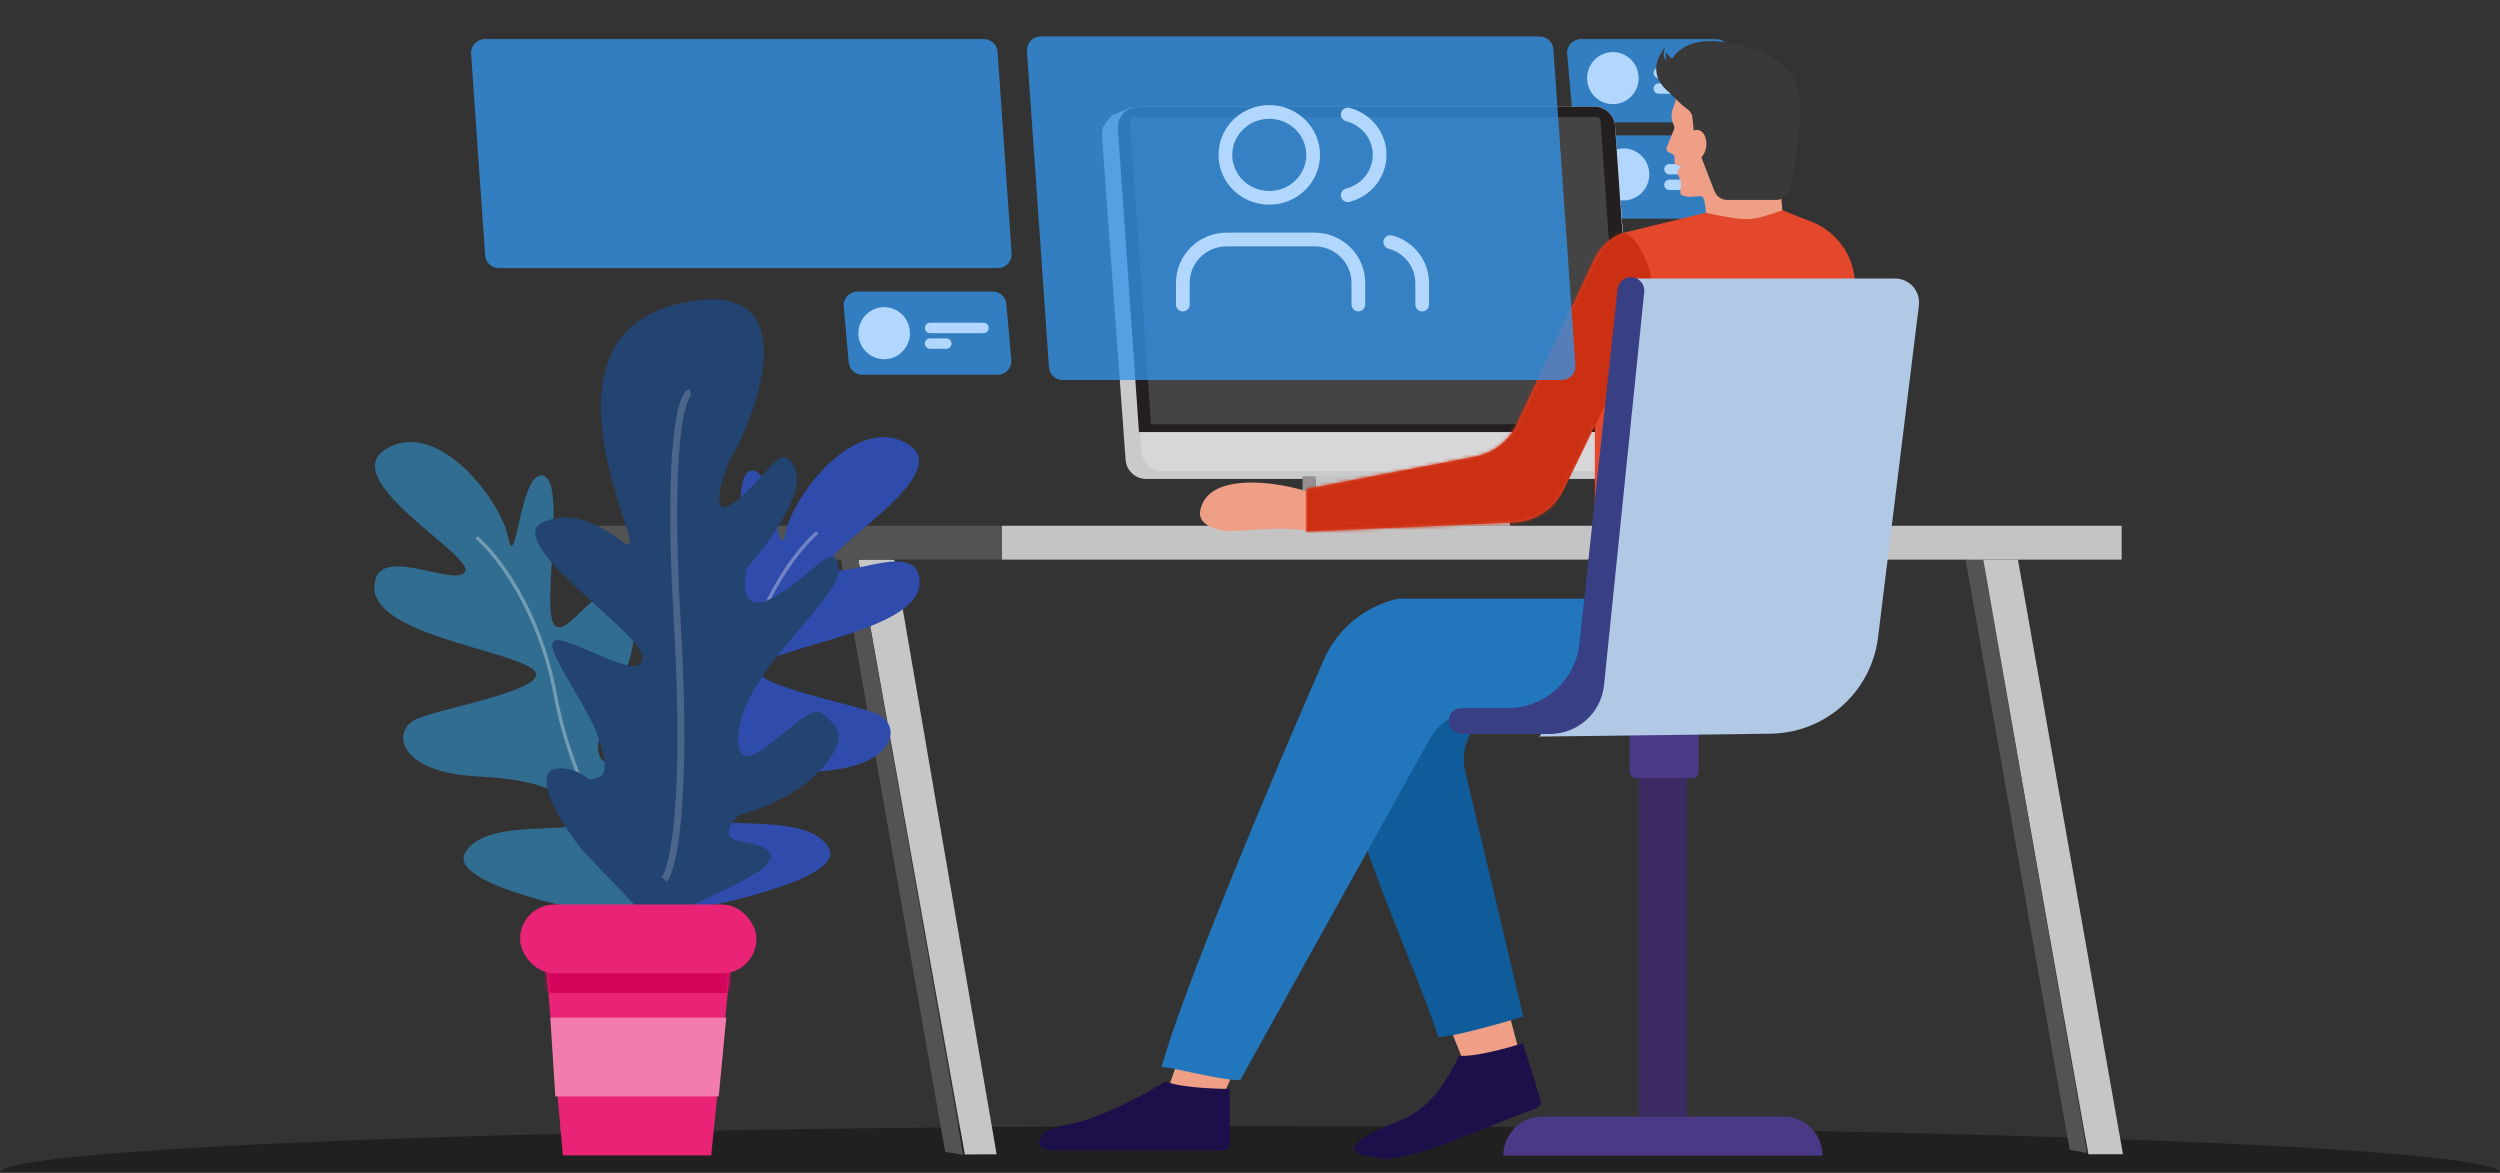 <svg width="729" height="342" viewBox="0 0 729 342" fill="none" xmlns="http://www.w3.org/2000/svg">
<rect x="0" y="0" width="729" height="342" fill="#333333" stroke="none"/>
<mask id="mask0" style="mask-type:alpha" maskUnits="userSpaceOnUse" x="0" y="0" width="729" height="342">
<rect y="0.89" width="729" height="341.11" fill="#C4C4C4"/>
</mask>
<g mask="url(#mask0)">
<ellipse cx="364.5" cy="342" rx="364.5" ry="13.644" fill="black" fill-opacity="0.38"/>
<path d="M250.301 163.18L260.757 163.18L290.615 336.593L281.344 336.642L250.301 163.18Z" fill="#C6C6C6"/>
<path d="M245.027 162.315L250.299 163.179L280.864 336.788L275.612 335.856L245.027 162.315Z" fill="#535353"/>
<path d="M578.122 163.18L588.43 163.18L619.063 336.593L608.981 336.593L578.122 163.18Z" fill="#C6C6C6"/>
<path d="M572.919 161.742L578.348 163.18L608.593 336.214L603.504 335.282L572.919 161.742Z" fill="#535353"/>
<rect x="155.686" y="153.314" width="136.492" height="9.866" fill="#535353"/>
<rect x="292.18" y="153.314" width="326.497" height="9.866" fill="#C4C4C4"/>
<path d="M137.371 15.674C137.21 13.361 139.043 11.396 141.362 11.396H286.896C288.998 11.396 290.741 13.022 290.887 15.118L294.982 73.903C295.144 76.216 293.311 78.181 290.992 78.181H145.457C143.356 78.181 141.613 76.555 141.467 74.459L137.371 15.674Z" fill="#3394EA" fill-opacity="0.77"/>
<path d="M456.978 15.75C456.77 13.41 458.613 11.396 460.962 11.396H500.406C502.478 11.396 504.207 12.978 504.39 15.042L505.837 31.327C506.045 33.667 504.202 35.681 501.853 35.681H462.409C460.337 35.681 458.608 34.099 458.425 32.035L456.978 15.75Z" fill="#3394EA" fill-opacity="0.77"/>
<path fill-rule="evenodd" clip-rule="evenodd" d="M477.828 22.78C477.828 26.972 474.463 30.369 470.312 30.369C466.161 30.369 462.796 26.972 462.796 22.78C462.796 18.589 466.161 15.191 470.312 15.191C474.463 15.191 477.828 18.589 477.828 22.78ZM482.182 21.262C482.182 20.424 482.862 19.744 483.7 19.744H499.277C500.116 19.744 500.795 20.424 500.795 21.262C500.795 22.1 500.116 22.78 499.277 22.78H483.7C482.862 22.78 482.182 22.1 482.182 21.262ZM483.7 24.298C482.862 24.298 482.182 24.977 482.182 25.816C482.182 26.654 482.862 27.333 483.7 27.333H488.42C489.258 27.333 489.938 26.654 489.938 25.816C489.938 24.977 489.258 24.298 488.42 24.298H483.7Z" fill="#B1D7FF"/>
<path d="M460.079 43.829C459.871 41.489 461.715 39.475 464.064 39.475H503.508C505.58 39.475 507.309 41.057 507.492 43.121L508.939 59.407C509.147 61.746 507.304 63.761 504.955 63.761H465.511C463.439 63.761 461.71 62.179 461.526 60.115L460.079 43.829Z" fill="#3394EA" fill-opacity="0.77"/>
<path fill-rule="evenodd" clip-rule="evenodd" d="M480.929 50.859C480.929 55.051 477.564 58.449 473.413 58.449C469.262 58.449 465.897 55.051 465.897 50.859C465.897 46.668 469.262 43.27 473.413 43.27C477.564 43.27 480.929 46.668 480.929 50.859ZM485.286 49.341C485.286 48.503 485.966 47.824 486.804 47.824H502.381C503.22 47.824 503.899 48.503 503.899 49.341C503.899 50.179 503.22 50.859 502.381 50.859H486.804C485.966 50.859 485.286 50.179 485.286 49.341ZM486.804 52.377C485.966 52.377 485.286 53.056 485.286 53.895C485.286 54.733 485.966 55.413 486.804 55.413H491.524C492.362 55.413 493.042 54.733 493.042 53.895C493.042 53.056 492.362 52.377 491.524 52.377H486.804Z" fill="#B1D7FF"/>
<path d="M246.036 89.365C245.828 87.025 247.672 85.011 250.021 85.011H289.465C291.537 85.011 293.266 86.593 293.449 88.657L294.897 104.943C295.104 107.282 293.261 109.297 290.912 109.297H251.468C249.396 109.297 247.667 107.714 247.483 105.651L246.036 89.365Z" fill="#3394EA" fill-opacity="0.77"/>
<path fill-rule="evenodd" clip-rule="evenodd" d="M265.335 97.154C265.335 101.345 261.97 104.743 257.819 104.743C253.668 104.743 250.303 101.345 250.303 97.154C250.303 92.963 253.668 89.565 257.819 89.565C261.97 89.565 265.335 92.963 265.335 97.154ZM269.69 95.636C269.69 94.798 270.37 94.118 271.208 94.118H286.785C287.623 94.118 288.303 94.798 288.303 95.636C288.303 96.475 287.623 97.154 286.785 97.154H271.208C270.37 97.154 269.69 96.475 269.69 95.636ZM271.208 98.672C270.37 98.672 269.69 99.351 269.69 100.189C269.69 101.028 270.37 101.707 271.208 101.707H275.927C276.766 101.707 277.445 101.028 277.445 100.189C277.445 99.351 276.766 98.672 275.927 98.672H271.208Z" fill="#B1D7FF"/>
<path d="M321.346 39.841C321.092 36.365 323.844 33.404 327.33 33.404H460.321C463.465 33.404 466.076 35.832 466.305 38.968L473.184 133.217C473.438 136.693 470.686 139.654 467.2 139.654H334.209C331.065 139.654 328.454 137.226 328.225 134.09L321.346 39.841Z" fill="#C9CACC"/>
<path d="M330.18 31.127L323.975 33.784L321.261 37.578H327.853L330.18 31.127Z" fill="#C9CACC"/>
<path d="M471.326 138.895L476.755 135.859L475.592 135.1L471.326 136.238L469.775 138.515L471.326 138.895Z" fill="#C9CACC"/>
<path d="M325.999 37.564C325.745 34.088 328.497 31.127 331.983 31.127H464.975C468.119 31.127 470.73 33.555 470.959 36.691L477.838 130.94C478.092 134.416 475.34 137.377 471.854 137.377H338.863C335.718 137.377 333.107 134.949 332.878 131.813L325.999 37.564Z" fill="#D7D7D9"/>
<path d="M325.975 37.543C325.734 34.074 328.483 31.127 331.961 31.127H464.955C468.107 31.127 470.722 33.567 470.941 36.712L477.144 125.993H332.121L325.975 37.543Z" fill="#231F20"/>
<path d="M329.481 35.233C329.44 34.655 329.899 34.164 330.478 34.164H465.708C466.233 34.164 466.669 34.57 466.706 35.094L472.879 123.716H335.644L329.481 35.233Z" fill="#444444"/>
<rect x="379.815" y="138.894" width="3.877" height="14.419" fill="#958F8F"/>
<rect x="383.692" y="138.894" width="56.614" height="14.419" fill="#C4C4C4"/>
<path d="M135.56 248.852C130.967 257.84 169.617 266.078 189.516 269.074L190.664 246.605C196.404 218.519 196.404 211.779 189.516 212.902C182.628 214.026 176.888 227.507 174.592 219.643C172.296 211.779 189.516 191.557 183.776 176.952C178.036 162.348 166.556 185.94 161.964 182.569C157.372 179.199 165.408 141.002 158.52 138.756C151.632 136.509 150.484 167.965 148.188 156.73C145.892 145.496 127.523 121.904 112.599 130.891C97.675 139.879 139.004 162.348 135.56 166.841C132.116 171.335 109.155 157.854 109.155 171.335C109.155 184.816 147.04 189.31 155.076 194.927C163.112 200.544 129.819 206.162 121.783 209.532C113.747 212.902 116.043 225.26 139.004 226.383C161.964 227.507 166.556 233.124 168.852 238.741C171.148 244.358 141.3 237.618 135.56 248.852Z" fill="#316D91"/>
<path d="M139.002 156.731C144.742 161.599 157.37 177.627 161.962 202.792C166.554 227.957 180.713 252.223 187.218 261.21" stroke="white" stroke-opacity="0.32"/>
<path d="M241.732 247.417C246.324 256.405 207.674 264.643 187.775 267.639L186.627 245.17C180.887 217.084 180.887 210.344 187.775 211.467C194.664 212.591 200.404 226.072 202.7 218.208C204.996 210.344 187.775 190.122 193.516 175.517C199.256 160.913 210.736 184.505 215.328 181.135C219.92 177.764 211.884 139.568 218.772 137.321C225.66 135.074 226.808 166.53 229.104 155.296C231.4 144.061 249.768 120.469 264.693 129.457C279.617 138.444 238.288 160.913 241.732 165.407C245.176 169.9 268.137 156.419 268.137 169.9C268.137 183.381 230.252 187.875 222.216 193.492C214.18 199.11 247.472 204.727 255.509 208.097C263.545 211.467 261.249 223.825 238.288 224.948C215.328 226.072 210.736 231.689 208.44 237.306C206.144 242.923 235.992 236.183 241.732 247.417Z" fill="#2F4CAC"/>
<path d="M238.287 155.296C232.547 160.164 219.919 176.191 215.327 201.356C210.735 226.521 196.576 250.787 190.071 259.775" stroke="white" stroke-opacity="0.32"/>
<path d="M163.15 224.054C153.493 224.054 164.422 241.901 170.784 248.957L189.869 268.879C199.199 265.144 218.879 256.677 222.95 252.692C228.04 247.712 221.678 246.467 215.316 245.221C210.227 244.225 213.196 239.826 215.316 237.751C236.692 231.774 243.733 220.319 244.581 215.338C244.581 214.093 244.581 211.603 239.491 207.867C234.402 204.132 214.044 232.77 215.316 214.093C216.589 195.416 245.853 174.248 244.581 165.532C243.309 156.816 236.947 168.023 225.495 174.248C216.334 179.229 216.589 170.513 217.861 165.532C223.799 158.891 234.911 143.867 231.857 136.894C228.04 128.178 225.495 136.894 215.316 145.61C205.137 154.326 211.499 135.649 214.044 131.913C216.589 128.178 239.491 79.617 198.775 88.333C158.059 97.049 182.234 149.345 183.507 156.816C184.779 164.287 174.601 146.855 159.332 151.836C144.063 156.816 187.324 184.209 187.324 191.68C187.324 199.151 170.784 187.945 163.15 186.7C155.515 185.455 170.784 204.132 174.601 215.338C177.654 224.303 175.873 226.544 174.601 226.544C170.784 229.035 170.784 224.054 163.15 224.054Z" fill="#234370"/>
<path d="M201.32 114.48C198.775 114.896 194.449 128.924 197.503 181.718C200.557 234.512 196.231 253.522 193.687 256.427" stroke="white" stroke-opacity="0.19" stroke-width="2" stroke-linejoin="round"/>
<path d="M159.002 279.532H213.246L207.382 336.919H164.133L159.002 279.532Z" fill="#E92476"/>
<mask id="mask1" style="mask-type:alpha" maskUnits="userSpaceOnUse" x="159" y="279" width="55" height="58">
<path d="M159.002 279.532H213.246L207.382 336.919H164.133L159.002 279.532Z" fill="#E92476"/>
</mask>
<g mask="url(#mask1)">
<rect x="151.672" y="269.49" width="68.905" height="20.085" rx="10" fill="#D2055B"/>
</g>
<rect x="151.671" y="263.751" width="68.905" height="20.085" rx="10" fill="#E92476"/>
<path d="M160.467 296.749H211.779L209.58 319.703H161.933L160.467 296.749Z" fill="#F27CAD"/>
<path d="M349.902 149.471C351.421 137.266 372.785 140.31 382.584 143.783L381.564 154.937C373.414 153.138 361.798 155.194 357.92 154.823C355.178 154.67 349.735 153.386 349.902 149.471Z" fill="#EE9F86"/>
<path d="M487.78 31.774L488.531 29.669C488.529 29.673 488.518 29.648 489.044 25.879C489.727 20.983 493.714 16.528 499.014 13.85C504.315 11.173 512.893 14.498 520.119 24.499C525.9 32.5 519.138 43.188 519.105 53.982L520.182 66.417L499.424 69.249C496.528 64.52 498.088 57.186 495.844 57.19C494.087 57.192 492.918 57.764 490.598 57.018C490.176 56.882 489.924 56.46 489.968 56.018L490.218 53.482C490.234 53.325 490.212 53.167 490.154 53.02L489.173 50.515C489.028 50.146 489.116 49.725 489.397 49.443L490.263 48.571L488.963 48.134C488.557 47.998 488.284 47.617 488.286 47.188L488.292 45.852C488.294 45.474 488.083 45.129 487.747 44.96L486.47 44.316C486.01 44.083 485.804 43.537 485.997 43.056L488.184 37.595C488.278 37.358 488.28 37.095 488.187 36.859L487.841 35.977C487.314 34.632 487.293 33.139 487.78 31.774Z" fill="#EE9F86"/>
<path fill-rule="evenodd" clip-rule="evenodd" d="M508.153 13.397C513.214 14.478 519.071 17.228 522.623 21.965C526.824 27.567 524.176 44.957 521.823 55.281C521.417 57.061 519.818 58.296 517.992 58.296H503.668C502.016 58.296 500.533 57.28 499.937 55.739L496.143 45.927C496.231 45.842 496.46 45.494 496.767 45.001C498.613 42.031 497.208 36.917 493.898 38.046L493.454 33.935C493.359 33.055 492.62 32.238 491.899 31.726C490.472 30.712 488.452 28.708 486.763 26.945C483.686 24.532 480.6 19.911 485.606 13.652C485.193 14.614 484.682 16.752 485.938 17.613C485.825 17 485.645 15.665 485.831 15.232C486.187 15.805 487.03 16.962 487.552 17.009C487.653 17.018 487.804 16.826 488.05 16.512C489.384 14.807 493.529 9.513 507.907 13.33C507.989 13.352 508.071 13.374 508.153 13.397Z" fill="#393939"/>
<path d="M442.916 306.418L436.359 281.606L417.943 287.539L426.963 310.043L442.916 306.418Z" fill="#EE9F86"/>
<path d="M425.575 307.852C430.057 308.227 439.364 305.683 443.458 304.365L444.072 304.167L449.239 320.685C449.563 321.723 449.004 322.815 447.978 323.175C435.166 327.671 411.826 338.939 402.544 337.785C399.579 337.417 397.629 336.946 396.416 336.398C391.02 333.959 401.832 329.307 407.311 327.174C417.182 323.332 421.255 315.921 425.575 307.852Z" fill="#1D104A"/>
<path d="M444.181 296.371C437.202 298.647 423.006 302.442 419.388 302.442C411.461 276.864 385.67 228.048 388.57 193.464C389.381 183.8 398.129 177.639 407.755 176.461L496.164 174.564V212.13L444.897 205.575C433.809 204.158 424.722 214.258 427.299 225.136L444.181 296.371Z" fill="#105C9B"/>
<path d="M356.784 319.288L370.506 287.642H351.118L340.472 317.848L356.784 319.288Z" fill="#EE9F86"/>
<path d="M339.855 315.343C343.992 317.071 353.646 317.503 357.955 317.503H358.602L358.601 333.499C358.601 334.603 357.715 335.499 356.611 335.499H308.826C304.423 335.499 302.971 334.535 303.038 333.256C303.274 328.785 309.97 328.407 314.292 327.239C323.321 324.799 334.436 318.737 339.855 315.343Z" fill="#1D104A"/>
<path d="M361.637 314.964C354.987 314.964 342.329 311.169 338.711 311.169C344.499 289.845 369.719 229.611 386.022 192.376C389.903 183.511 397.719 177.011 407.117 174.708C407.507 174.612 407.907 174.564 408.309 174.564H496.142V212.13L432.174 207.223C425.941 206.745 420.001 209.94 416.965 215.404L361.637 314.964Z" fill="#2276BC"/>
<path d="M497.302 62.055C510.098 64.617 510.098 64.617 519.792 61.323L528.331 64.698C536.158 67.792 541.188 75.465 540.91 83.886L537.258 194.606L465.055 194.606L465.055 124.067L455.934 142.761C453.192 148.381 447.593 152.057 441.352 152.334L380.973 155.016L380.971 142.579L430.154 133.134C435.513 132.105 440.063 128.57 442.386 123.629L465.012 75.518C466.705 71.918 469.786 69.154 473.547 67.861L497.302 62.055Z" fill="#E3482C"/>
<mask id="mask2" style="mask-type:alpha" maskUnits="userSpaceOnUse" x="380" y="61" width="161" height="134">
<path d="M497.304 62.055C510.1 64.617 510.1 64.617 519.794 61.323L528.333 64.698C536.159 67.792 541.189 75.465 540.912 83.886L537.26 194.606L465.056 194.606L465.056 124.067L455.936 142.761C453.194 148.381 447.595 152.057 441.354 152.334L380.975 155.016L380.973 142.579L430.156 133.134C435.515 132.105 440.064 128.57 442.388 123.629L465.014 75.518C466.707 71.918 469.787 69.154 473.549 67.861L497.304 62.055Z" fill="#E3482C"/>
</mask>
<g mask="url(#mask2)">
<path d="M473.653 67.935C469.93 67.024 467.449 70.591 466.673 72.489C466.673 71.983 465.82 72.261 462.408 77.421C458.995 82.582 407.087 125.107 380.59 142.689V155.59H449.612C459.047 137.629 478.229 96.47 481.02 90.703C484.51 83.493 478.306 69.073 473.653 67.935Z" fill="#CB3013"/>
</g>
<path d="M438.366 336.973C438.366 330.685 443.463 325.589 449.75 325.589H520.046C526.333 325.589 531.43 330.685 531.43 336.973V336.973H438.366V336.973Z" fill="#4B3886"/>
<rect x="477.919" y="212.509" width="13.959" height="113.079" fill="#3D2C63"/>
<rect x="475.204" y="212.509" width="20.164" height="14.42" rx="2" fill="#4B3886"/>
<path d="M552.598 81.216H475.979L462.02 199.328L448.836 214.786L516.277 213.945C532.286 213.746 545.684 201.746 547.638 185.855L559.545 89.071C560.059 84.897 556.803 81.216 552.598 81.216Z" fill="#B1C9E5"/>
<path d="M422.468 210.262V209.987C422.468 208.059 424.03 206.497 425.958 206.497H439.67C450.397 206.497 459.401 198.411 460.549 187.745L471.685 84.323C471.916 82.185 473.83 80.634 475.969 80.853C478.116 81.072 479.679 82.991 479.46 85.138L467.744 199.754C466.915 207.862 460.087 214.027 451.938 214.027H426.233C424.154 214.027 422.468 212.342 422.468 210.262Z" fill="#393F84"/>
<path d="M299.456 14.915C299.295 12.601 301.128 10.636 303.447 10.636H448.982C451.083 10.636 452.826 12.262 452.972 14.358L459.394 106.536C459.555 108.849 457.723 110.814 455.404 110.814H309.869C307.768 110.814 306.025 109.188 305.879 107.092L299.456 14.915Z" fill="#3394EA" fill-opacity="0.77"/>
<path fill-rule="evenodd" clip-rule="evenodd" d="M359.322 45.167C359.322 39.397 364.115 34.645 370.118 34.645C376.122 34.645 380.915 39.397 380.915 45.167C380.915 50.938 376.122 55.689 370.118 55.689C364.115 55.689 359.322 50.938 359.322 45.167ZM370.118 30.645C361.988 30.645 355.322 37.106 355.322 45.167C355.322 53.228 361.988 59.689 370.118 59.689C378.249 59.689 384.915 53.228 384.915 45.167C384.915 37.106 378.249 30.645 370.118 30.645ZM357.71 67.832C353.794 67.832 350.033 69.369 347.256 72.114C344.479 74.859 342.914 78.588 342.914 82.48V88.805C342.914 89.909 343.809 90.805 344.914 90.805C346.019 90.805 346.914 89.909 346.914 88.805V82.48C346.914 79.664 348.046 76.958 350.068 74.959C352.091 72.959 354.84 71.832 357.71 71.832H383.303C386.174 71.832 388.922 72.959 390.945 74.959C392.967 76.958 394.099 79.664 394.099 82.48V88.805C394.099 89.909 394.995 90.805 396.099 90.805C397.204 90.805 398.099 89.909 398.099 88.805V82.48C398.099 78.588 396.535 74.859 393.757 72.114C390.981 69.369 387.22 67.832 383.303 67.832H357.71ZM403.469 70.09C403.746 69.021 404.837 68.378 405.906 68.654C408.997 69.452 411.736 71.255 413.692 73.779C415.647 76.302 416.71 79.404 416.712 82.597V82.599V88.805C416.712 89.909 415.817 90.805 414.712 90.805C413.608 90.805 412.712 89.909 412.712 88.805V82.6V82.6C412.71 80.293 411.943 78.052 410.53 76.229C409.117 74.406 407.139 73.103 404.906 72.527C403.836 72.251 403.193 71.16 403.469 70.09ZM393.483 31.464C392.412 31.195 391.325 31.845 391.056 32.916C390.787 33.987 391.437 35.074 392.508 35.343C394.748 35.906 396.726 37.182 398.134 38.962C399.542 40.742 400.302 42.925 400.302 45.167C400.302 47.409 399.542 49.592 398.134 51.372C396.726 53.152 394.748 54.428 392.508 54.991C391.437 55.26 390.787 56.346 391.056 57.418C391.325 58.489 392.412 59.139 393.483 58.87C396.568 58.095 399.309 56.333 401.271 53.854C403.233 51.373 404.302 48.317 404.302 45.167C404.302 42.017 403.233 38.961 401.271 36.48C399.309 34.001 396.568 32.239 393.483 31.464Z" fill="#B1D7FF"/>
</g>
</svg>
